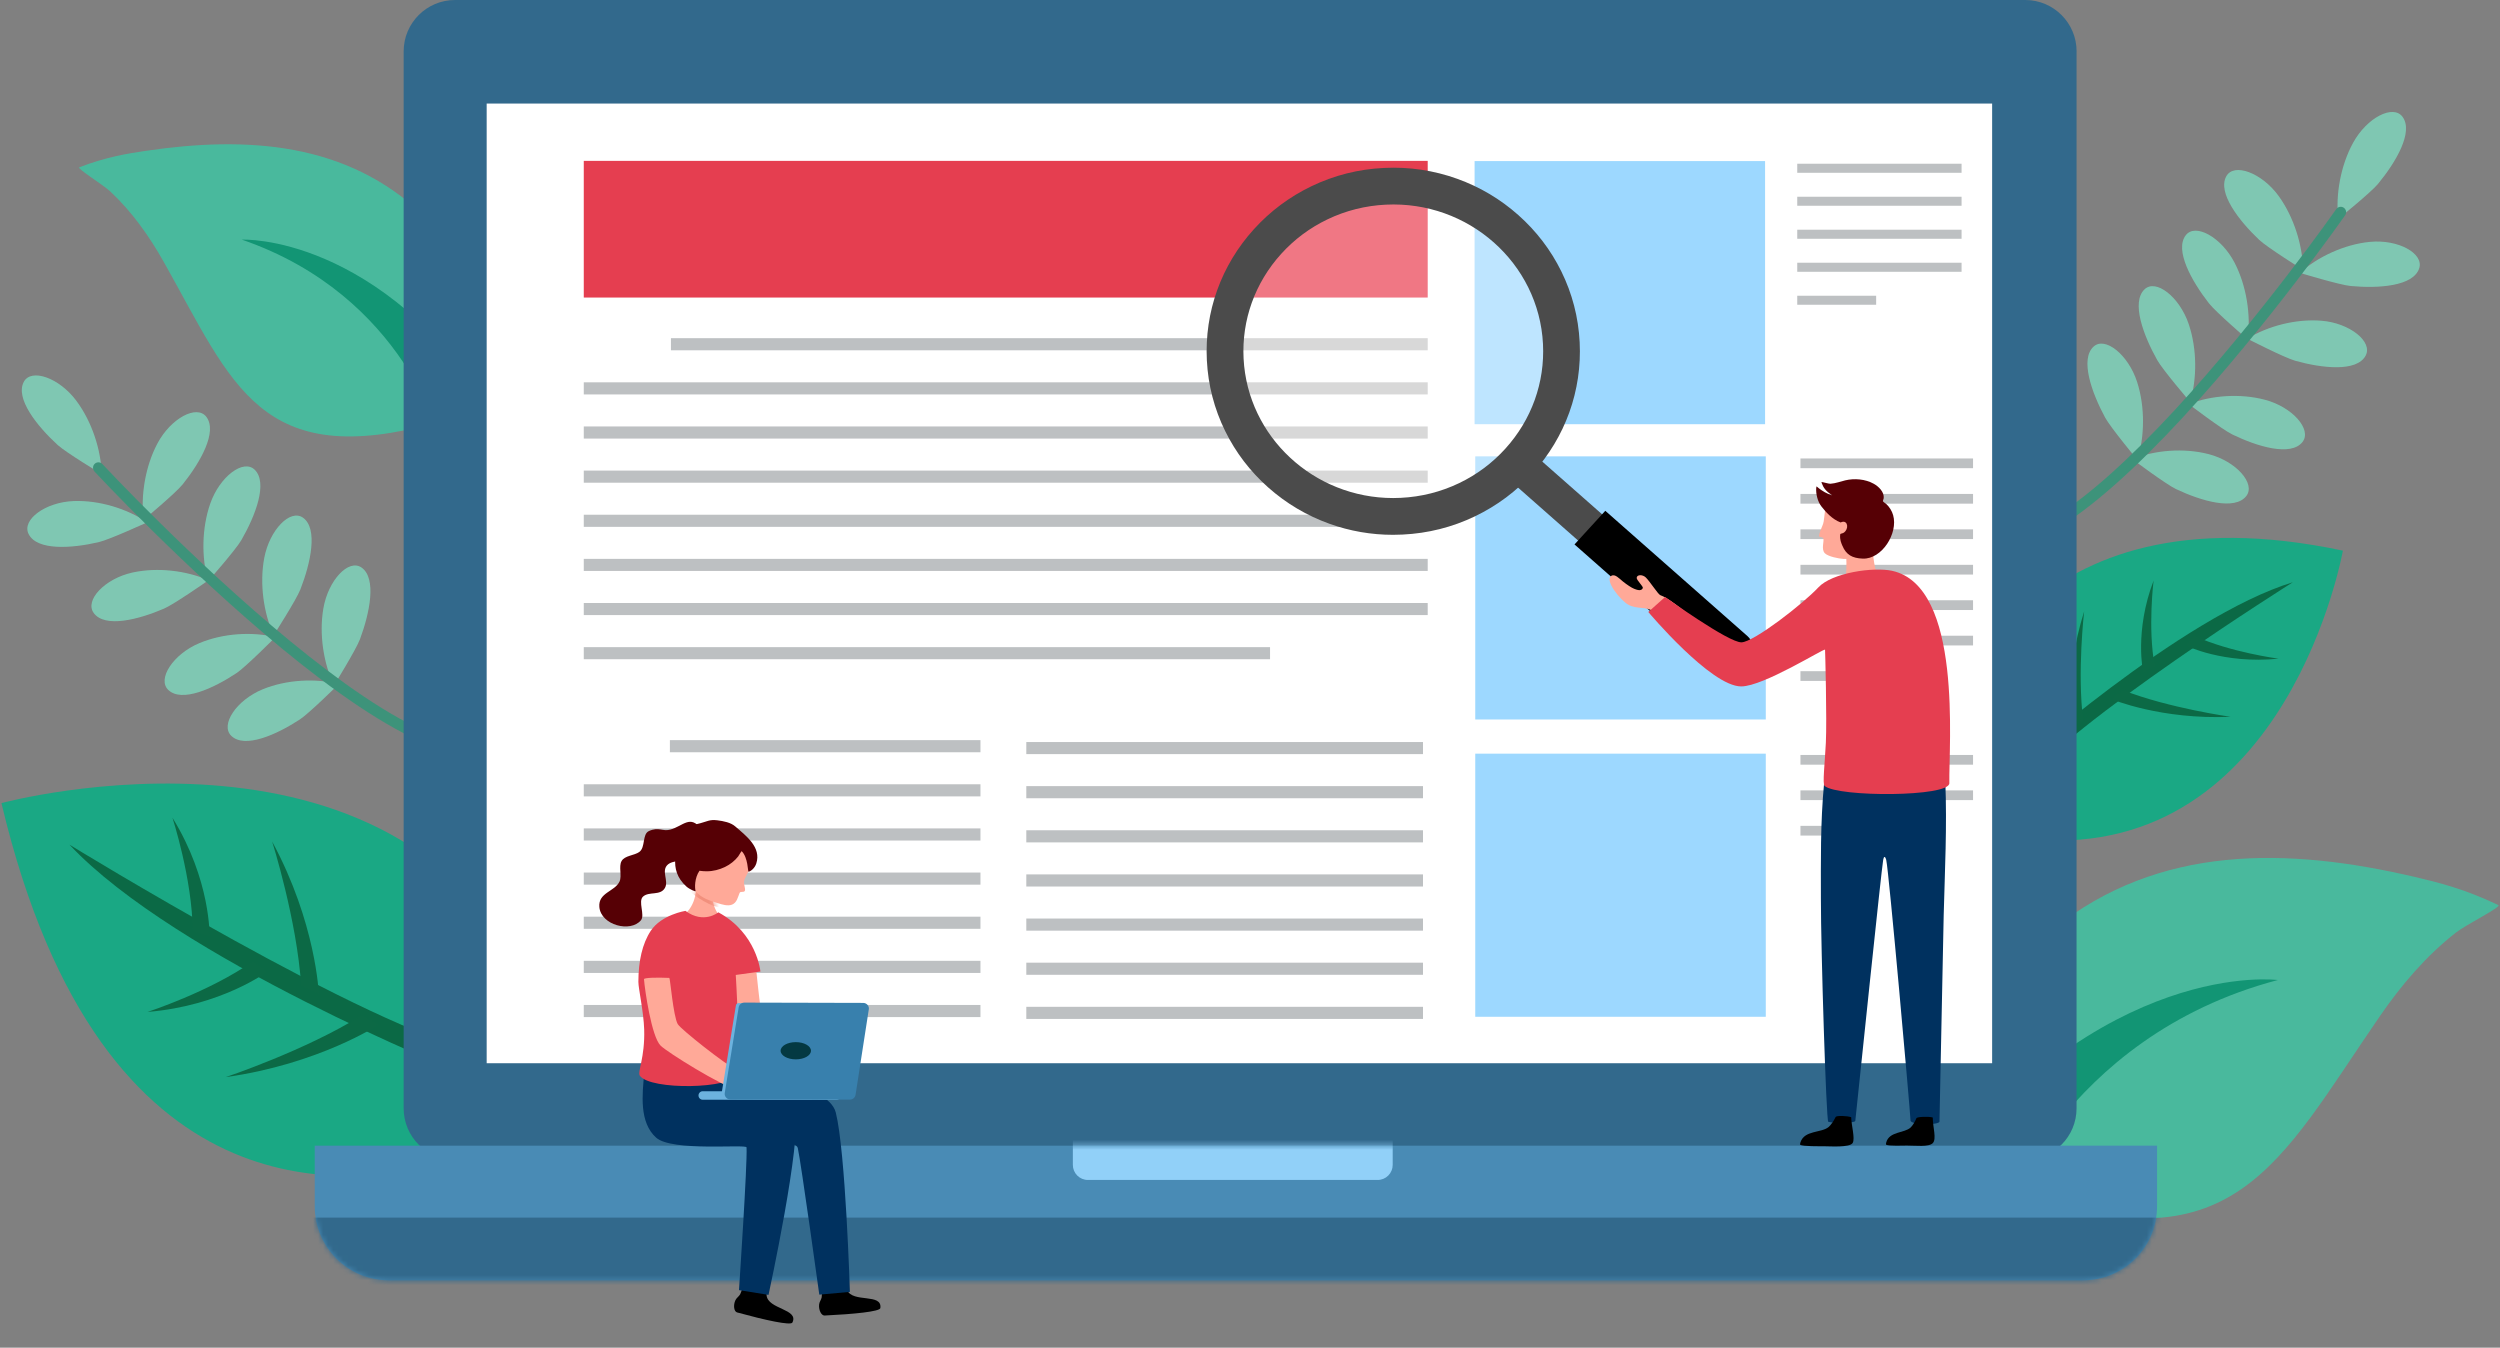 <svg width="499" height="269" viewBox="0 0 499 269" fill="none" xmlns="http://www.w3.org/2000/svg">
<rect x="0" y="0" width="499" height="269" fill="#808080" stroke="none"/>
<g clip-path="url(#clip0_89_3046)">
<path fill-rule="evenodd" clip-rule="evenodd" d="M29.39 104.25C29.39 104.25 21.85 107.72 19.68 108.22C14.28 109.47 7.36 109.95 5.7 106.57C4.31 103.74 9.05 100.22 14.71 100.01C19.85 99.82 25.39 101.56 29.38 104.25H29.39Z" fill="#7FC7B2"/>
<path fill-rule="evenodd" clip-rule="evenodd" d="M28.67 103.75C28.67 103.75 35.07 98.42 36.47 96.67C39.97 92.3 43.45 86.22 41.2 83.22C39.32 80.7 34.11 83.45 31.42 88.52C28.98 93.12 28.06 98.93 28.66 103.76L28.67 103.75Z" fill="#7FC7B2"/>
<path fill-rule="evenodd" clip-rule="evenodd" d="M41.53 116.01C41.53 116.01 47.06 109.74 48.18 107.8C50.98 102.94 53.51 96.38 50.84 93.76C48.6 91.56 43.87 95.09 41.97 100.51C40.25 105.43 40.21 111.33 41.53 116.01Z" fill="#7FC7B2"/>
<path fill-rule="evenodd" clip-rule="evenodd" d="M54.62 126.79C54.62 126.79 59.14 119.74 59.96 117.64C62 112.4 63.52 105.52 60.49 103.34C57.95 101.51 53.8 105.74 52.74 111.39C51.78 116.53 52.62 122.36 54.62 126.78V126.79Z" fill="#7FC7B2"/>
<path fill-rule="evenodd" clip-rule="evenodd" d="M66.65 136.82C66.65 136.82 71.06 129.7 71.85 127.59C73.81 122.32 75.22 115.42 72.16 113.28C69.6 111.49 65.51 115.78 64.54 121.46C63.66 126.61 64.59 132.43 66.66 136.82H66.65Z" fill="#7FC7B2"/>
<path fill-rule="evenodd" clip-rule="evenodd" d="M41.6 115.83C41.6 115.83 34.78 120.6 32.74 121.48C27.64 123.68 20.92 125.39 18.71 122.36C16.85 119.82 20.9 115.5 26.43 114.28C31.45 113.18 37.21 113.89 41.6 115.82V115.83Z" fill="#7FC7B2"/>
<path fill-rule="evenodd" clip-rule="evenodd" d="M54.97 127.17C54.97 127.17 49.09 133.09 47.24 134.33C42.61 137.41 36.29 140.3 33.59 137.71C31.32 135.54 34.56 130.56 39.79 128.37C44.54 126.38 50.32 126.05 54.97 127.17Z" fill="#7FC7B2"/>
<path fill-rule="evenodd" clip-rule="evenodd" d="M67.64 136.52C67.64 136.52 61.71 142.39 59.84 143.61C55.18 146.65 48.84 149.48 46.16 146.87C43.91 144.68 47.19 139.73 52.44 137.58C57.21 135.63 62.99 135.36 67.64 136.52Z" fill="#7FC7B2"/>
<path fill-rule="evenodd" clip-rule="evenodd" d="M20.3 94.63C20.3 94.63 13.15 90.32 11.5 88.81C7.37 85.02 3 79.53 4.75 76.22C6.22 73.45 11.8 75.38 15.23 79.98C18.35 84.16 20.16 89.77 20.3 94.62V94.63Z" fill="#7FC7B2"/>
<path fill-rule="evenodd" clip-rule="evenodd" d="M18.84 94.1C18.84 94.1 36.95 113.58 56.52 129.65C66.54 137.88 76.95 145.22 85.53 148.65C86.09 148.87 86.73 148.6 86.96 148.04C87.18 147.48 86.91 146.84 86.35 146.61C77.94 143.25 67.74 136.03 57.91 127.96C38.44 111.98 20.43 92.62 20.43 92.62C20.03 92.19 19.34 92.16 18.91 92.57C18.48 92.97 18.45 93.66 18.86 94.09L18.84 94.1Z" fill="#3D937A"/>
<path fill-rule="evenodd" clip-rule="evenodd" d="M459.04 54.46C459.04 54.46 467.01 56.89 469.23 57.09C474.77 57.6 481.69 57.14 482.87 53.57C483.85 50.58 478.66 47.72 473.01 48.28C467.88 48.79 462.63 51.26 459.04 54.46Z" fill="#7FC7B2"/>
<path fill-rule="evenodd" clip-rule="evenodd" d="M459.69 53.86C459.69 53.86 452.59 49.43 450.95 47.89C446.87 44.03 442.56 38.46 444.37 35.18C445.89 32.43 451.44 34.46 454.82 39.12C457.88 43.35 459.61 49 459.69 53.87V53.86Z" fill="#7FC7B2"/>
<path fill-rule="evenodd" clip-rule="evenodd" d="M448.64 67.77C448.64 67.77 442.28 62.3 440.89 60.52C437.43 56.08 434 49.91 436.28 46.95C438.19 44.47 443.38 47.33 446.03 52.45C448.43 57.1 449.29 62.95 448.64 67.77Z" fill="#7FC7B2"/>
<path fill-rule="evenodd" clip-rule="evenodd" d="M437.16 80.23C437.16 80.23 431.68 73.84 430.58 71.87C427.82 66.94 425.35 60.33 428.05 57.75C430.31 55.59 435.02 59.23 436.87 64.69C438.55 69.66 438.53 75.56 437.16 80.22V80.23Z" fill="#7FC7B2"/>
<path fill-rule="evenodd" clip-rule="evenodd" d="M426.63 91.8C426.63 91.8 421.25 85.32 420.18 83.34C417.5 78.37 415.13 71.71 417.87 69.19C420.16 67.07 424.82 70.78 426.58 76.28C428.18 81.27 428.07 87.18 426.63 91.81V91.8Z" fill="#7FC7B2"/>
<path fill-rule="evenodd" clip-rule="evenodd" d="M448.55 67.6C448.55 67.6 455.99 71.41 458.13 72.01C463.5 73.51 470.4 74.29 472.18 70.99C473.67 68.22 469.04 64.48 463.39 64.02C458.25 63.6 452.64 65.09 448.55 67.6Z" fill="#7FC7B2"/>
<path fill-rule="evenodd" clip-rule="evenodd" d="M436.87 80.65C436.87 80.65 443.54 85.73 445.55 86.71C450.58 89.15 457.25 91.16 459.57 88.23C461.52 85.77 457.61 81.26 452.11 79.8C447.12 78.47 441.33 78.92 436.87 80.66V80.65Z" fill="#7FC7B2"/>
<path fill-rule="evenodd" clip-rule="evenodd" d="M425.6 91.64C425.6 91.64 432.31 96.66 434.33 97.62C439.38 100.01 446.06 101.96 448.36 99.01C450.28 96.54 446.34 92.06 440.83 90.64C435.83 89.35 430.05 89.86 425.6 91.63V91.64Z" fill="#7FC7B2"/>
<path fill-rule="evenodd" clip-rule="evenodd" d="M466.71 43.69C466.71 43.69 473.2 38.45 474.63 36.73C478.2 32.41 481.77 26.37 479.56 23.33C477.71 20.78 472.45 23.45 469.69 28.48C467.18 33.04 466.17 38.86 466.71 43.7V43.69Z" fill="#7FC7B2"/>
<path fill-rule="evenodd" clip-rule="evenodd" d="M466.32 41.73C466.32 41.73 451.15 63.37 434.07 81.86C425.44 91.19 416.34 99.73 408.46 104.2C407.93 104.5 407.75 105.17 408.05 105.7C408.35 106.23 409.02 106.41 409.54 106.11C417.57 101.55 426.87 92.86 435.67 83.34C452.84 64.74 468.09 42.97 468.09 42.97C468.43 42.48 468.31 41.81 467.83 41.47C467.34 41.13 466.67 41.25 466.33 41.73H466.32Z" fill="#3D937A"/>
<path fill-rule="evenodd" clip-rule="evenodd" d="M87.171 84.35C51.891 94.11 46.471 76.74 32.711 52.32C29.811 47.17 26.37 42.29 22.02 38.22C20.55 36.85 15.271 33.61 15.831 33.39C21.191 31.34 25.28 30.67 29.16 30.1C49.251 27.14 69.26 28.34 84.55 43.02C90.481 48.71 93.951 56.48 94.861 64.52C95.191 67.4 93.691 75.05 93.891 76C94.871 80.81 96.171 81.86 87.18 84.35H87.171Z" fill="#49B99D"/>
<mask id="mask0_89_3046" style="mask-type:luminance" maskUnits="userSpaceOnUse" x="15" y="28" width="80" height="60">
<path d="M87.171 84.35C51.891 94.11 46.471 76.74 32.711 52.32C29.811 47.17 26.37 42.29 22.02 38.22C20.55 36.85 15.271 33.61 15.831 33.39C21.191 31.34 25.28 30.67 29.16 30.1C49.251 27.14 69.26 28.34 84.55 43.02C90.481 48.71 93.951 56.48 94.861 64.52C95.191 67.4 93.691 75.05 93.891 76C94.871 80.81 96.171 81.86 87.18 84.35H87.171Z" fill="white"/>
</mask>
<g mask="url(#mask0_89_3046)">
<path fill-rule="evenodd" clip-rule="evenodd" d="M87.99 88.09C87.99 88.09 80.981 59.09 48.27 47.83C48.27 47.83 75.68 46.51 99.26 82.97L87.99 88.1V88.09Z" fill="#129574"/>
</g>
<path fill-rule="evenodd" clip-rule="evenodd" d="M84.97 233.38C71.27 235.26 20.47 245.44 0.29 160.3C0.29 160.3 82.79 137.89 107.19 200.49L107.62 226.51C107.62 226.51 92.86 232.29 84.96 233.38H84.97Z" fill="#1AA884"/>
<mask id="mask1_89_3046" style="mask-type:luminance" maskUnits="userSpaceOnUse" x="0" y="156" width="108" height="79">
<path d="M84.97 233.38C71.27 235.26 20.47 245.44 0.29 160.3C0.29 160.3 82.79 137.89 107.19 200.49L107.62 226.51C107.62 226.51 92.86 232.29 84.96 233.38H84.97Z" fill="white"/>
</mask>
<g mask="url(#mask1_89_3046)">
<path fill-rule="evenodd" clip-rule="evenodd" d="M91.83 214.09C91.83 214.09 35.21 191.39 13.86 168.59C13.86 168.59 74.56 205.88 95.36 209.8L91.83 214.09Z" fill="#0B6945"/>
</g>
<path fill-rule="evenodd" clip-rule="evenodd" d="M53.31 193.96C53.31 193.96 44.23 200.77 29.45 201.98C29.45 201.98 41.89 197.94 50.45 191.9L53.31 193.95V193.96Z" fill="#0C6945"/>
<path fill-rule="evenodd" clip-rule="evenodd" d="M41.83 186.88C41.83 186.88 42.11 175.67 34.42 163.22C34.42 163.22 38.4 175.48 38.46 185.82L41.83 186.88Z" fill="#0C6945"/>
<path fill-rule="evenodd" clip-rule="evenodd" d="M75.55 204.55C75.55 204.55 63.6 212.41 45.06 214.99C45.06 214.99 60.95 209.69 72.18 202.68L75.55 204.55Z" fill="#0C6945"/>
<path fill-rule="evenodd" clip-rule="evenodd" d="M63.63 198.32C63.63 198.32 63.09 184.21 54.32 167.97C54.32 167.97 59.29 183.7 60.11 196.74L63.63 198.32Z" fill="#0C6945"/>
<path fill-rule="evenodd" clip-rule="evenodd" d="M390.74 142.51C390.74 142.51 402.97 96.16 467.64 109.91C467.64 109.91 456.77 171.41 406.18 167.61L390.73 142.51H390.74Z" fill="#1AA884"/>
<mask id="mask2_89_3046" style="mask-type:luminance" maskUnits="userSpaceOnUse" x="390" y="107" width="78" height="61">
<path d="M390.74 142.51C390.74 142.51 402.97 96.16 467.64 109.91C467.64 109.91 456.77 171.41 406.18 167.61L390.73 142.51H390.74Z" fill="white"/>
</mask>
<g mask="url(#mask2_89_3046)">
<path fill-rule="evenodd" clip-rule="evenodd" d="M401.761 153.15C401.761 153.15 435.281 123.04 457.661 116.21C457.661 116.21 412.871 144.38 403.571 156.84L401.761 153.15Z" fill="#0B6945"/>
</g>
<path fill-rule="evenodd" clip-rule="evenodd" d="M427.77 134.16C427.77 134.16 425.99 126.01 429.86 115.88C429.86 115.88 428.67 125.37 430.08 132.93L427.77 134.16Z" fill="#0C6945"/>
<path fill-rule="evenodd" clip-rule="evenodd" d="M436.25 128.84C436.25 128.84 443.83 132.59 454.8 131.47C454.8 131.47 445.15 130.2 438.05 126.95L436.25 128.84Z" fill="#0C6945"/>
<path fill-rule="evenodd" clip-rule="evenodd" d="M413.46 145.45C413.46 145.45 411.88 135.07 416 122.03C416 122.03 414.58 134.19 415.81 143.82L413.46 145.45Z" fill="#0C6945"/>
<path fill-rule="evenodd" clip-rule="evenodd" d="M421.51 139.57C421.51 139.57 431.34 143.69 445.24 143.07C445.24 143.07 432.9 141.35 423.71 137.75L421.51 139.57Z" fill="#0C6945"/>
<path fill-rule="evenodd" clip-rule="evenodd" d="M401.86 237.62C445.85 253.83 454.7 232.37 475 202.86C479.28 196.64 484.21 190.82 490.23 186.12C492.26 184.54 499.37 181 498.67 180.66C492.05 177.48 486.9 176.19 482.01 175.04C456.67 169.11 430.97 168.47 409.8 185.45C401.59 192.03 396.3 201.51 394.25 211.62C393.51 215.24 394.5 225.07 394.21 226.3C393.08 231.2 394.15 234.78 401.86 237.63V237.62Z" fill="#49B99D"/>
<mask id="mask3_89_3046" style="mask-type:luminance" maskUnits="userSpaceOnUse" x="393" y="171" width="106" height="73">
<path d="M401.86 237.62C445.85 253.83 454.7 232.37 475 202.86C479.28 196.64 484.21 190.82 490.23 186.12C492.26 184.54 499.37 181 498.67 180.66C492.05 177.48 486.9 176.19 482.01 175.04C456.67 169.11 430.97 168.47 409.8 185.45C401.59 192.03 396.3 201.51 394.25 211.62C393.51 215.24 394.5 225.07 394.21 226.3C393.08 231.2 394.15 234.78 401.86 237.63V237.62Z" fill="white"/>
</mask>
<g mask="url(#mask3_89_3046)">
<path fill-rule="evenodd" clip-rule="evenodd" d="M398.94 244.43C398.94 244.43 411.4 207.03 454.66 195.61C454.66 195.61 419.7 191.04 385.12 236.52L398.94 244.43Z" fill="#129574"/>
</g>
<path fill-rule="evenodd" clip-rule="evenodd" d="M414.49 10.26C414.49 4.59 409.9 0 404.23 0H90.83C85.16 0 80.57 4.59 80.57 10.26V221.22C80.57 226.89 85.16 231.48 90.83 231.48H404.22C409.89 231.48 414.48 226.89 414.48 221.22V10.26H414.49Z" fill="#32698C"/>
<path fill-rule="evenodd" clip-rule="evenodd" d="M397.63 212.22V20.67H97.14V212.22H397.63Z" fill="white"/>
<path fill-rule="evenodd" clip-rule="evenodd" d="M430.55 228.67H62.82V240.76C62.82 244.68 64.38 248.45 67.15 251.22C69.92 253.99 73.69 255.55 77.61 255.55H415.76C419.68 255.55 423.45 253.99 426.22 251.22C428.99 248.45 430.55 244.68 430.55 240.76V228.67Z" fill="#498BB5"/>
<mask id="mask4_89_3046" style="mask-type:luminance" maskUnits="userSpaceOnUse" x="62" y="228" width="369" height="28">
<path d="M430.55 228.67H62.82V240.76C62.82 244.68 64.38 248.45 67.15 251.22C69.92 253.99 73.69 255.55 77.61 255.55H415.76C419.68 255.55 423.45 253.99 426.22 251.22C428.99 248.45 430.55 244.68 430.55 240.76V228.67Z" fill="white"/>
</mask>
<g mask="url(#mask4_89_3046)">
<path fill-rule="evenodd" clip-rule="evenodd" d="M277.971 224.65H214.141V232.52C214.141 233.32 214.461 234.08 215.021 234.64C215.581 235.2 216.341 235.52 217.141 235.52H274.981C275.781 235.52 276.541 235.2 277.101 234.64C277.661 234.08 277.981 233.31 277.981 232.52V224.65H277.971Z" fill="#91D0F8"/>
<path fill-rule="evenodd" clip-rule="evenodd" d="M445.931 243.03H54.551V268.08H445.931V243.03Z" fill="#32698C"/>
</g>
<path fill-rule="evenodd" clip-rule="evenodd" d="M352.31 32.15H294.33V84.67H352.31V32.15Z" fill="#9DD8FF"/>
<path fill-rule="evenodd" clip-rule="evenodd" d="M352.45 91.09H294.46V143.61H352.45V91.09Z" fill="#9DD8FF"/>
<path fill-rule="evenodd" clip-rule="evenodd" d="M352.45 150.43H294.46V202.95H352.45V150.43Z" fill="#9DD8FF"/>
<path fill-rule="evenodd" clip-rule="evenodd" d="M284.97 32.11H116.521V59.39H284.97V32.11Z" fill="#E53E50"/>
<path fill-rule="evenodd" clip-rule="evenodd" d="M284.97 67.5H133.92V69.92H284.97V67.5Z" fill="#BDC0C2"/>
<path fill-rule="evenodd" clip-rule="evenodd" d="M195.7 147.73H133.71V150.15H195.7V147.73Z" fill="#BDC0C2"/>
<path fill-rule="evenodd" clip-rule="evenodd" d="M284.03 148.11H204.85V150.52H284.03V148.11Z" fill="#BDC0C2"/>
<path fill-rule="evenodd" clip-rule="evenodd" d="M393.82 91.51H359.37V93.45H393.82V91.51Z" fill="#BDC0C2"/>
<path fill-rule="evenodd" clip-rule="evenodd" d="M391.53 32.68H358.73V34.49H391.53V32.68Z" fill="#BDC0C2"/>
<path fill-rule="evenodd" clip-rule="evenodd" d="M284.97 76.31H116.521V78.73H284.97V76.31Z" fill="#BDC0C2"/>
<path fill-rule="evenodd" clip-rule="evenodd" d="M195.701 156.54H116.521V158.96H195.701V156.54Z" fill="#BDC0C2"/>
<path fill-rule="evenodd" clip-rule="evenodd" d="M284.03 156.91H204.85V159.33H284.03V156.91Z" fill="#BDC0C2"/>
<path fill-rule="evenodd" clip-rule="evenodd" d="M393.82 98.59H359.37V100.53H393.82V98.59Z" fill="#BDC0C2"/>
<path fill-rule="evenodd" clip-rule="evenodd" d="M391.53 39.27H358.73V41.07H391.53V39.27Z" fill="#BDC0C2"/>
<path fill-rule="evenodd" clip-rule="evenodd" d="M284.97 85.12H116.521V87.54H284.97V85.12Z" fill="#BDC0C2"/>
<path fill-rule="evenodd" clip-rule="evenodd" d="M195.701 165.35H116.521V167.77H195.701V165.35Z" fill="#BDC0C2"/>
<path fill-rule="evenodd" clip-rule="evenodd" d="M284.03 165.72H204.85V168.14H284.03V165.72Z" fill="#BDC0C2"/>
<path fill-rule="evenodd" clip-rule="evenodd" d="M393.82 105.66H359.37V107.6H393.82V105.66Z" fill="#BDC0C2"/>
<path fill-rule="evenodd" clip-rule="evenodd" d="M391.53 45.85H358.73V47.66H391.53V45.85Z" fill="#BDC0C2"/>
<path fill-rule="evenodd" clip-rule="evenodd" d="M284.97 93.93H116.521V96.35H284.97V93.93Z" fill="#BDC0C2"/>
<path fill-rule="evenodd" clip-rule="evenodd" d="M195.701 174.16H116.521V176.58H195.701V174.16Z" fill="#BDC0C2"/>
<path fill-rule="evenodd" clip-rule="evenodd" d="M284.03 174.53H204.85V176.95H284.03V174.53Z" fill="#BDC0C2"/>
<path fill-rule="evenodd" clip-rule="evenodd" d="M393.82 112.74H359.37V114.68H393.82V112.74Z" fill="#BDC0C2"/>
<path fill-rule="evenodd" clip-rule="evenodd" d="M391.53 52.44H358.73V54.25H391.53V52.44Z" fill="#BDC0C2"/>
<path fill-rule="evenodd" clip-rule="evenodd" d="M284.97 102.74H116.521V105.16H284.97V102.74Z" fill="#BDC0C2"/>
<path fill-rule="evenodd" clip-rule="evenodd" d="M195.701 182.97H116.521V185.39H195.701V182.97Z" fill="#BDC0C2"/>
<path fill-rule="evenodd" clip-rule="evenodd" d="M284.03 183.34H204.85V185.76H284.03V183.34Z" fill="#BDC0C2"/>
<path fill-rule="evenodd" clip-rule="evenodd" d="M393.82 119.81H359.37V121.76H393.82V119.81Z" fill="#BDC0C2"/>
<path fill-rule="evenodd" clip-rule="evenodd" d="M393.82 150.69H359.37V152.63H393.82V150.69Z" fill="#BDC0C2"/>
<path fill-rule="evenodd" clip-rule="evenodd" d="M374.48 59.03H358.73V60.83H374.48V59.03Z" fill="#BDC0C2"/>
<path fill-rule="evenodd" clip-rule="evenodd" d="M284.97 111.55H116.521V113.96H284.97V111.55Z" fill="#BDC0C2"/>
<path fill-rule="evenodd" clip-rule="evenodd" d="M195.701 191.78H116.521V194.2H195.701V191.78Z" fill="#BDC0C2"/>
<path fill-rule="evenodd" clip-rule="evenodd" d="M284.03 192.15H204.85V194.57H284.03V192.15Z" fill="#BDC0C2"/>
<path fill-rule="evenodd" clip-rule="evenodd" d="M393.82 126.89H359.37V128.83H393.82V126.89Z" fill="#BDC0C2"/>
<path fill-rule="evenodd" clip-rule="evenodd" d="M393.82 157.76H359.37V159.7H393.82V157.76Z" fill="#BDC0C2"/>
<path fill-rule="evenodd" clip-rule="evenodd" d="M284.97 120.36H116.521V122.77H284.97V120.36Z" fill="#BDC0C2"/>
<path fill-rule="evenodd" clip-rule="evenodd" d="M195.701 200.59H116.521V203.01H195.701V200.59Z" fill="#BDC0C2"/>
<path fill-rule="evenodd" clip-rule="evenodd" d="M284.03 200.96H204.85V203.38H284.03V200.96Z" fill="#BDC0C2"/>
<path fill-rule="evenodd" clip-rule="evenodd" d="M384.35 133.97H359.37V135.91H384.35V133.97Z" fill="#BDC0C2"/>
<path fill-rule="evenodd" clip-rule="evenodd" d="M384.35 164.84H359.37V166.78H384.35V164.84Z" fill="#BDC0C2"/>
<path fill-rule="evenodd" clip-rule="evenodd" d="M253.501 129.17H116.521V131.58H253.501V129.17Z" fill="#BDC0C2"/>
<path fill-rule="evenodd" clip-rule="evenodd" d="M153.54 253.72C153.54 253.72 152.88 257.02 153.01 258.54C153.25 261.36 159.52 261.24 158.16 263.98C157.84 264.62 152.73 263.5 147.12 261.96C146.5 261.79 146.31 260.52 146.8 259.5C147.03 259.03 147.49 258.78 147.74 258.33C147.99 257.88 148.66 255.64 148.66 255.64L149.26 252.74L153.54 253.71V253.72Z" fill="black"/>
<path fill-rule="evenodd" clip-rule="evenodd" d="M168.05 252.77C168.05 252.77 168.48 256.11 169.09 257.51C170.22 260.11 176.13 258.07 175.72 261.09C175.62 261.79 170.41 262.3 164.59 262.58C163.94 262.61 163.36 261.47 163.5 260.34C163.56 259.82 163.92 259.44 164.01 258.94C164.1 258.44 164.03 256.11 164.03 256.11L163.68 253.17L168.05 252.77Z" fill="black"/>
<path fill-rule="evenodd" clip-rule="evenodd" d="M147.12 214.36C147.12 214.36 165.25 215.86 166.82 222.05C168.78 229.79 169.64 257.86 169.64 257.86L163.53 258.41C163.53 258.41 159.89 232.05 159.24 229.15C158.7 226.76 143.54 228.42 140.25 225.67C136.74 222.74 136.35 218.92 136.9 214.39L147.11 214.36H147.12Z" fill="#00315F"/>
<path fill-rule="evenodd" clip-rule="evenodd" d="M139.75 213.87C139.75 213.87 156.96 216.15 158.65 221.96C160.18 227.23 153.4 258.46 153.4 258.46L147.5 257.51C147.5 257.51 149.21 232.06 149.01 229.02C148.96 228.32 134.1 229.91 130.96 227.07C127.6 224.04 128.15 218.62 128.62 213.97L139.75 213.88V213.87Z" fill="#00315F"/>
<path fill-rule="evenodd" clip-rule="evenodd" d="M152.13 202.33C152.96 203.15 149.65 208.59 148.24 207.18C146.45 205.39 144.8 198.1 144.51 195.91C144.16 193.24 147.59 193.42 150.81 192.99C150.97 192.97 151.66 201.87 152.13 202.33Z" fill="#FFA998"/>
<path fill-rule="evenodd" clip-rule="evenodd" d="M136.32 182.75C136.32 182.75 138.66 181.36 138.93 177.6L142.25 177.82C142.25 177.82 141.67 180.7 143.92 183.17C143.92 183.17 140.38 185.42 136.32 182.75Z" fill="#FFA998"/>
<mask id="mask5_89_3046" style="mask-type:luminance" maskUnits="userSpaceOnUse" x="136" y="177" width="8" height="8">
<path d="M136.32 182.75C136.32 182.75 138.66 181.36 138.93 177.6L142.25 177.82C142.25 177.82 141.67 180.7 143.92 183.17C143.92 183.17 140.38 185.42 136.32 182.75Z" fill="white"/>
</mask>
<g mask="url(#mask5_89_3046)">
<path fill-rule="evenodd" clip-rule="evenodd" d="M137.47 177.76C137.47 177.76 140.82 180.71 143.68 181.11C143.68 181.11 143.7 178.55 143.39 178.61C143.08 178.66 138.28 176.21 138.28 176.21L137.46 177.77L137.47 177.76Z" fill="#F2907D"/>
</g>
<path fill-rule="evenodd" clip-rule="evenodd" d="M147.05 214.45C147.89 211.55 146.86 194.6 146.86 194.6L151.78 193.92C151.78 193.92 151.09 186.26 143.38 182.1C143.38 182.1 140.5 184.51 136.81 181.81C136.81 181.81 132.03 182.57 129.9 185.78C128.19 188.37 127.43 191.86 127.42 195.97C127.42 197.36 128.46 201.84 128.58 205.49C128.75 211.12 127.19 213.98 127.71 214.71C129.83 217.68 146.21 217.34 147.06 214.44L147.05 214.45Z" fill="#E53E50"/>
<path fill-rule="evenodd" clip-rule="evenodd" d="M135.29 204.42C135.86 205.43 144.55 212.29 146.97 213.55C148.27 214.22 148.67 217.88 146.97 217.46C144.07 216.76 133.25 210.1 131.84 208.69C130.05 206.9 128.71 197.65 128.54 195.45C128.52 195.15 130.99 195.07 133.6 195.19C133.76 195.19 134.38 202.82 135.28 204.42H135.29Z" fill="#FFA998"/>
<path fill-rule="evenodd" clip-rule="evenodd" d="M167.85 218.66C167.85 218.19 167.47 217.81 167 217.81H140.27C139.8 217.81 139.42 218.19 139.42 218.66C139.42 219.13 139.8 219.51 140.27 219.51H167C167.47 219.51 167.85 219.13 167.85 218.66Z" fill="#6CB2DE"/>
<path fill-rule="evenodd" clip-rule="evenodd" d="M170.02 203.76C170.02 201.81 168.44 200.23 166.49 200.22C160.75 200.22 149.79 200.22 147.42 200.22C147.16 200.22 146.93 200.41 146.89 200.67C146.48 203.22 144.43 215.79 143.95 218.75C143.92 218.91 143.97 219.06 144.07 219.18C144.17 219.3 144.32 219.37 144.48 219.37C147.45 219.38 160.18 219.43 166.47 219.46C167.41 219.46 168.31 219.09 168.98 218.43C169.65 217.77 170.02 216.87 170.02 215.93C170.02 212.47 170.02 207.23 170.02 203.77V203.76Z" fill="#6CB2DE"/>
<path fill-rule="evenodd" clip-rule="evenodd" d="M173.42 201.49C173.47 201.16 173.38 200.83 173.16 200.58C172.95 200.33 172.63 200.18 172.3 200.18C167.72 200.17 152.55 200.13 148.56 200.12C148 200.12 147.53 200.52 147.44 201.07C146.92 204.25 145.25 214.5 144.66 218.15C144.61 218.48 144.7 218.81 144.91 219.06C145.12 219.31 145.44 219.46 145.77 219.46C150.38 219.46 165.64 219.48 169.65 219.48C170.21 219.48 170.68 219.07 170.77 218.52C171.26 215.34 172.85 205.12 173.41 201.48L173.42 201.49Z" fill="#3880AD"/>
<path fill-rule="evenodd" clip-rule="evenodd" d="M158.84 208.01C157.17 208.01 155.81 208.78 155.81 209.73C155.81 210.68 157.17 211.45 158.84 211.45C160.51 211.45 161.87 210.68 161.87 209.73C161.87 208.78 160.51 208.01 158.84 208.01Z" fill="#043942"/>
<path fill-rule="evenodd" clip-rule="evenodd" d="M137.56 173.32C137.19 174.8 137.88 176.58 138.88 177.89C139.92 179.25 141.71 179.78 143.3 180.28C144.14 180.54 145.26 180.91 146.12 180.56C147.09 180.16 147.25 179.13 147.62 178.24C147.81 177.8 148.49 178.24 148.68 177.79C148.84 177.41 148.43 176.58 148.51 175.95C148.6 175.17 149.54 173.94 149.57 173.44C149.68 171.55 148.39 168.41 146.44 167.47C144.76 166.66 142.66 167.86 141.41 168.87C140.16 169.88 137.93 171.84 137.56 173.32Z" fill="#FFA998"/>
<path fill-rule="evenodd" clip-rule="evenodd" d="M139.98 165.52C137.79 162.51 136.37 164.88 133.79 165.59C132.22 166.02 131.51 164.98 129.52 165.88C128.16 166.5 128.86 169.11 127.63 170.03C126.63 170.78 124.69 170.74 124.06 171.88C123.45 172.97 124.18 174.81 123.66 175.95C122.73 177.96 119.38 178.15 119.63 181.03C119.95 184.68 125.87 186.19 127.93 183.68C128.79 182.64 127.3 179.91 128.35 178.96C129.55 177.87 131.78 178.84 132.71 177.25C133.56 175.79 131.85 173.77 133.35 172.52C134.26 171.76 135.98 171.96 137.23 171.49C138.89 170.87 138.75 169.04 139.66 167.76C140.1 167.14 140.29 166.47 139.99 165.52H139.98Z" fill="#560005"/>
<path fill-rule="evenodd" clip-rule="evenodd" d="M136.21 166.49C135.21 169.09 133.14 173.51 137.03 176.97C137.57 177.46 138.95 178.09 138.85 177.85C138.65 177.32 138.6 175.25 139.62 173.8C139.63 173.78 140.01 173.9 141.06 173.91C142.35 173.91 143.6 173.58 144.72 173.04C145.74 172.55 146.66 171.81 147.34 170.95C147.53 170.71 147.97 169.82 148.06 169.91C149.31 171.18 149.27 174 149.4 173.99C149.77 173.96 150.64 173.35 150.96 172.34C151.98 169.13 148.98 166.88 146.75 164.95C145.86 164.17 144.43 163.89 143.16 163.73C141.65 163.54 141.12 163.97 139.77 164.32C138.18 164.74 136.83 164.86 136.2 166.49H136.21Z" fill="#560005"/>
<path fill-rule="evenodd" clip-rule="evenodd" d="M305.03 89.66L300.24 94.89L321.58 113.7L326.37 108.46L305.03 89.66Z" fill="#4B4B4B"/>
<path fill-rule="evenodd" clip-rule="evenodd" d="M320.421 101.95L314.271 108.67C314.271 108.67 335.9 127.73 342.75 133.77C343.89 134.78 345.63 134.68 346.65 133.56C347.4 132.74 348.27 131.79 349.03 130.96C349.54 130.41 349.8 129.67 349.76 128.93C349.72 128.18 349.38 127.48 348.82 126.99C341.88 120.88 320.421 101.96 320.421 101.96V101.95Z" fill="black"/>
<path fill-rule="evenodd" clip-rule="evenodd" d="M276.43 37.19C294.94 36.28 310.72 50.3 311.65 68.47C312.57 86.64 298.29 102.13 279.78 103.03C261.27 103.94 245.49 89.92 244.56 71.75C243.64 53.58 257.92 38.09 276.43 37.19Z" fill="white"/>
<mask id="mask6_89_3046" style="mask-type:luminance" maskUnits="userSpaceOnUse" x="244" y="37" width="68" height="67">
<path d="M276.43 37.19C294.94 36.28 310.72 50.3 311.65 68.47C312.57 86.64 298.29 102.13 279.78 103.03C261.27 103.94 245.49 89.92 244.56 71.75C243.64 53.58 257.92 38.09 276.43 37.19Z" fill="white"/>
</mask>
<g mask="url(#mask6_89_3046)">
<path fill-rule="evenodd" clip-rule="evenodd" d="M352.309 32.15H294.329V84.67H352.309V32.15Z" fill="#BEE5FF"/>
<path fill-rule="evenodd" clip-rule="evenodd" d="M352.45 91.09H294.46V143.61H352.45V91.09Z" fill="#BEE5FF"/>
<path fill-rule="evenodd" clip-rule="evenodd" d="M284.97 32.11H116.52V59.39H284.97V32.11Z" fill="#F07784"/>
<path fill-rule="evenodd" clip-rule="evenodd" d="M284.97 67.5H133.92V69.92H284.97V67.5Z" fill="#D8D8D8"/>
<path fill-rule="evenodd" clip-rule="evenodd" d="M284.97 76.31H116.52V78.73H284.97V76.31Z" fill="#D8D8D8"/>
<path fill-rule="evenodd" clip-rule="evenodd" d="M284.97 85.12H116.52V87.54H284.97V85.12Z" fill="#D8D8D8"/>
<path fill-rule="evenodd" clip-rule="evenodd" d="M284.97 93.93H116.52V96.35H284.97V93.93Z" fill="#D8D8D8"/>
</g>
<path d="M278.06 106.75C273.71 106.75 269.44 106.01 265.35 104.54C260.83 102.92 256.72 100.48 253.13 97.29C249.54 94.1 246.65 90.32 244.55 86.05C242.37 81.63 241.14 76.88 240.89 71.93C240.4 62.28 243.73 52.98 250.27 45.76C253.52 42.16 257.39 39.28 261.77 37.17C266.3 34.99 271.17 33.76 276.24 33.52C281.25 33.27 286.16 34 290.84 35.68C295.36 37.3 299.47 39.74 303.06 42.93C306.65 46.12 309.54 49.9 311.64 54.17C313.82 58.59 315.05 63.34 315.3 68.29C315.79 77.94 312.46 87.24 305.92 94.46C302.67 98.06 298.8 100.94 294.42 103.05C289.89 105.23 285.02 106.46 279.95 106.7C279.32 106.73 278.69 106.75 278.06 106.75ZM276.61 40.85C272.52 41.05 268.6 42.04 264.95 43.79C261.43 45.48 258.32 47.8 255.71 50.69C250.49 56.46 247.83 63.88 248.22 71.57C249.02 87.21 262.26 99.41 278.08 99.41C278.58 99.41 279.08 99.4 279.59 99.37C283.68 99.17 287.6 98.18 291.25 96.43C294.77 94.74 297.88 92.42 300.49 89.53C305.71 83.76 308.37 76.34 307.98 68.65C307.16 52.51 293.09 40.04 276.61 40.85Z" fill="#4B4B4B"/>
<path fill-rule="evenodd" clip-rule="evenodd" d="M388.28 155.82C388.65 165.04 388.191 173.8 387.961 182.69C387.811 188.62 387.21 220.95 387.12 223.86C387.1 224.6 381.39 224.6 381.34 223.65C381.2 220.91 376.991 173.59 376.491 171.65C376.261 170.79 376.001 170.91 375.881 171.65C375.501 173.87 371.271 214.73 370.321 223.72C370.271 224.24 365.611 224.18 364.921 223.91C364.511 223.75 363.441 189.38 363.451 179.34C363.451 172.22 363.321 164.31 364.101 156.18C364.121 155.92 367.641 156.98 367.981 157.06C374.771 158.52 387.851 157.45 388.271 155.84L388.28 155.82Z" fill="#00315F"/>
<path fill-rule="evenodd" clip-rule="evenodd" d="M369.5 223C369.54 224.69 370.29 227.18 369.81 228.11C369.28 229.12 365.07 228.78 363.92 228.79C363.26 228.79 359.8 228.84 359.32 228.49C359.25 228.44 359.35 228.08 359.37 228.01C360.16 225.56 363.51 226.17 364.98 224.96C365.41 224.6 365.99 223.8 366.39 222.96C366.54 222.63 368.7 222.71 369.51 223H369.5Z" fill="black"/>
<path fill-rule="evenodd" clip-rule="evenodd" d="M385.78 223.05C385.78 224.96 386.59 227.35 385.78 228.17C384.98 228.99 382.32 228.64 380.62 228.65C380.03 228.65 376.91 228.78 376.47 228.48C376.4 228.43 376.47 228.11 376.49 228.04C377.08 225.8 380.11 226.21 381.36 225.05C381.73 224.71 382.21 223.96 382.52 223.19C382.64 222.89 385.03 222.82 385.77 223.05H385.78Z" fill="black"/>
<path fill-rule="evenodd" clip-rule="evenodd" d="M375.29 116.29C374.12 113.82 373.78 111.07 373.73 107.95L368.41 109.69C368.41 109.69 368.9 114.34 368.04 117.28C367.81 118.05 370.02 118.91 371.99 118.68C373.94 118.44 375.66 117.12 375.28 116.3L375.29 116.29Z" fill="#FFA998"/>
<path fill-rule="evenodd" clip-rule="evenodd" d="M365.54 99.72C365.05 100.13 364.71 100.65 364.48 101.25C364.02 102.44 364.27 103.8 363.73 104.99C363.5 105.5 363.18 106.32 363.06 106.89C362.97 107.3 363.76 107.08 363.93 107.47C364.15 107.97 363.45 109.66 364.25 110.44C364.94 111.11 367.04 111.5 367.92 111.56C368.93 111.63 370.84 111.51 371.73 110.85C373.7 109.4 374.64 104.94 373.05 101.94C371.82 99.63 368.24 98.26 365.55 99.72H365.54Z" fill="#FFA998"/>
<path fill-rule="evenodd" clip-rule="evenodd" d="M367.41 104.29C365.68 103.65 364.41 102.17 363.56 101.09C362.74 100.04 362.46 98.5 362.51 97.53C362.51 97.43 362.56 97.06 362.6 97.09C362.93 97.38 363.22 97.6 363.54 97.82C363.97 98.12 364.44 98.38 364.92 98.59C365.16 98.69 365.41 98.79 365.66 98.86C365.66 98.86 365.7 98.87 365.69 98.86C365.64 98.82 365.6 98.79 365.55 98.76C365.09 98.44 364.65 98.1 364.29 97.66C363.99 97.29 363.77 96.86 363.61 96.41C363.61 96.39 363.55 96.23 363.55 96.23C363.81 96.17 364.93 96.59 365.41 96.55C366.41 96.48 367.34 96.11 368.31 95.88C370.15 95.44 372.32 95.62 374 96.56C374.95 97.08 376.12 98.19 375.99 99.43C375.99 99.51 375.8 99.99 375.83 100.04C375.95 100.25 376.34 100.45 376.52 100.62C377.15 101.22 377.63 101.98 377.87 102.83C378.9 106.45 375.63 111.65 371.8 111.5C369.68 111.42 368.5 110.72 367.74 108.93C367.51 108.38 367.2 107.72 367.3 106.72C367.34 106.33 367.82 106.69 368.36 106C369.08 105.07 368.59 103.69 367.41 104.28V104.29Z" fill="#560005"/>
<path fill-rule="evenodd" clip-rule="evenodd" d="M336.52 128.46C337.49 129.48 341.14 126.26 338.36 123.81C335.63 121.41 332.75 119.24 331.41 118.8C330.97 118.66 329.32 116.05 328.5 115.26C327.86 114.64 326.73 114.66 326.68 115.34C326.65 115.79 328.03 117.07 327.91 117.37C327.61 118.11 326.6 117.68 326.22 117.54C325.68 117.34 324.74 116.71 323.94 116.07C323.21 115.48 322.32 114.46 321.6 114.95C320.24 115.88 323.43 119.78 324.96 120.67C326.72 121.69 328.88 120.98 329.99 122.12C333.27 125.51 334.2 126.02 336.52 128.47V128.46Z" fill="#FFA998"/>
<path fill-rule="evenodd" clip-rule="evenodd" d="M389.09 156.32C388.94 148.86 391.82 117.02 377.65 113.93C374.04 113.14 365.71 114.27 362.94 117.25C359.84 120.57 350.06 128.15 347.6 128.21C345.03 128.28 332.36 119.16 332.36 119.16L329 122.15C329 122.15 341.49 137.02 347.54 137.01C351.98 137.01 364.04 129.4 364.28 129.67C364.3 129.69 364.67 143.6 364.44 148.27C364.24 152.35 363.74 156.51 364.19 156.88C366.97 159.15 389.14 159.08 389.09 156.32Z" fill="#E53E50"/>
</g>
<defs>
<clipPath id="clip0_89_3046">
<rect width="498.42" height="268.08" fill="white" transform="translate(0.29)"/>
</clipPath>
</defs>
</svg>

